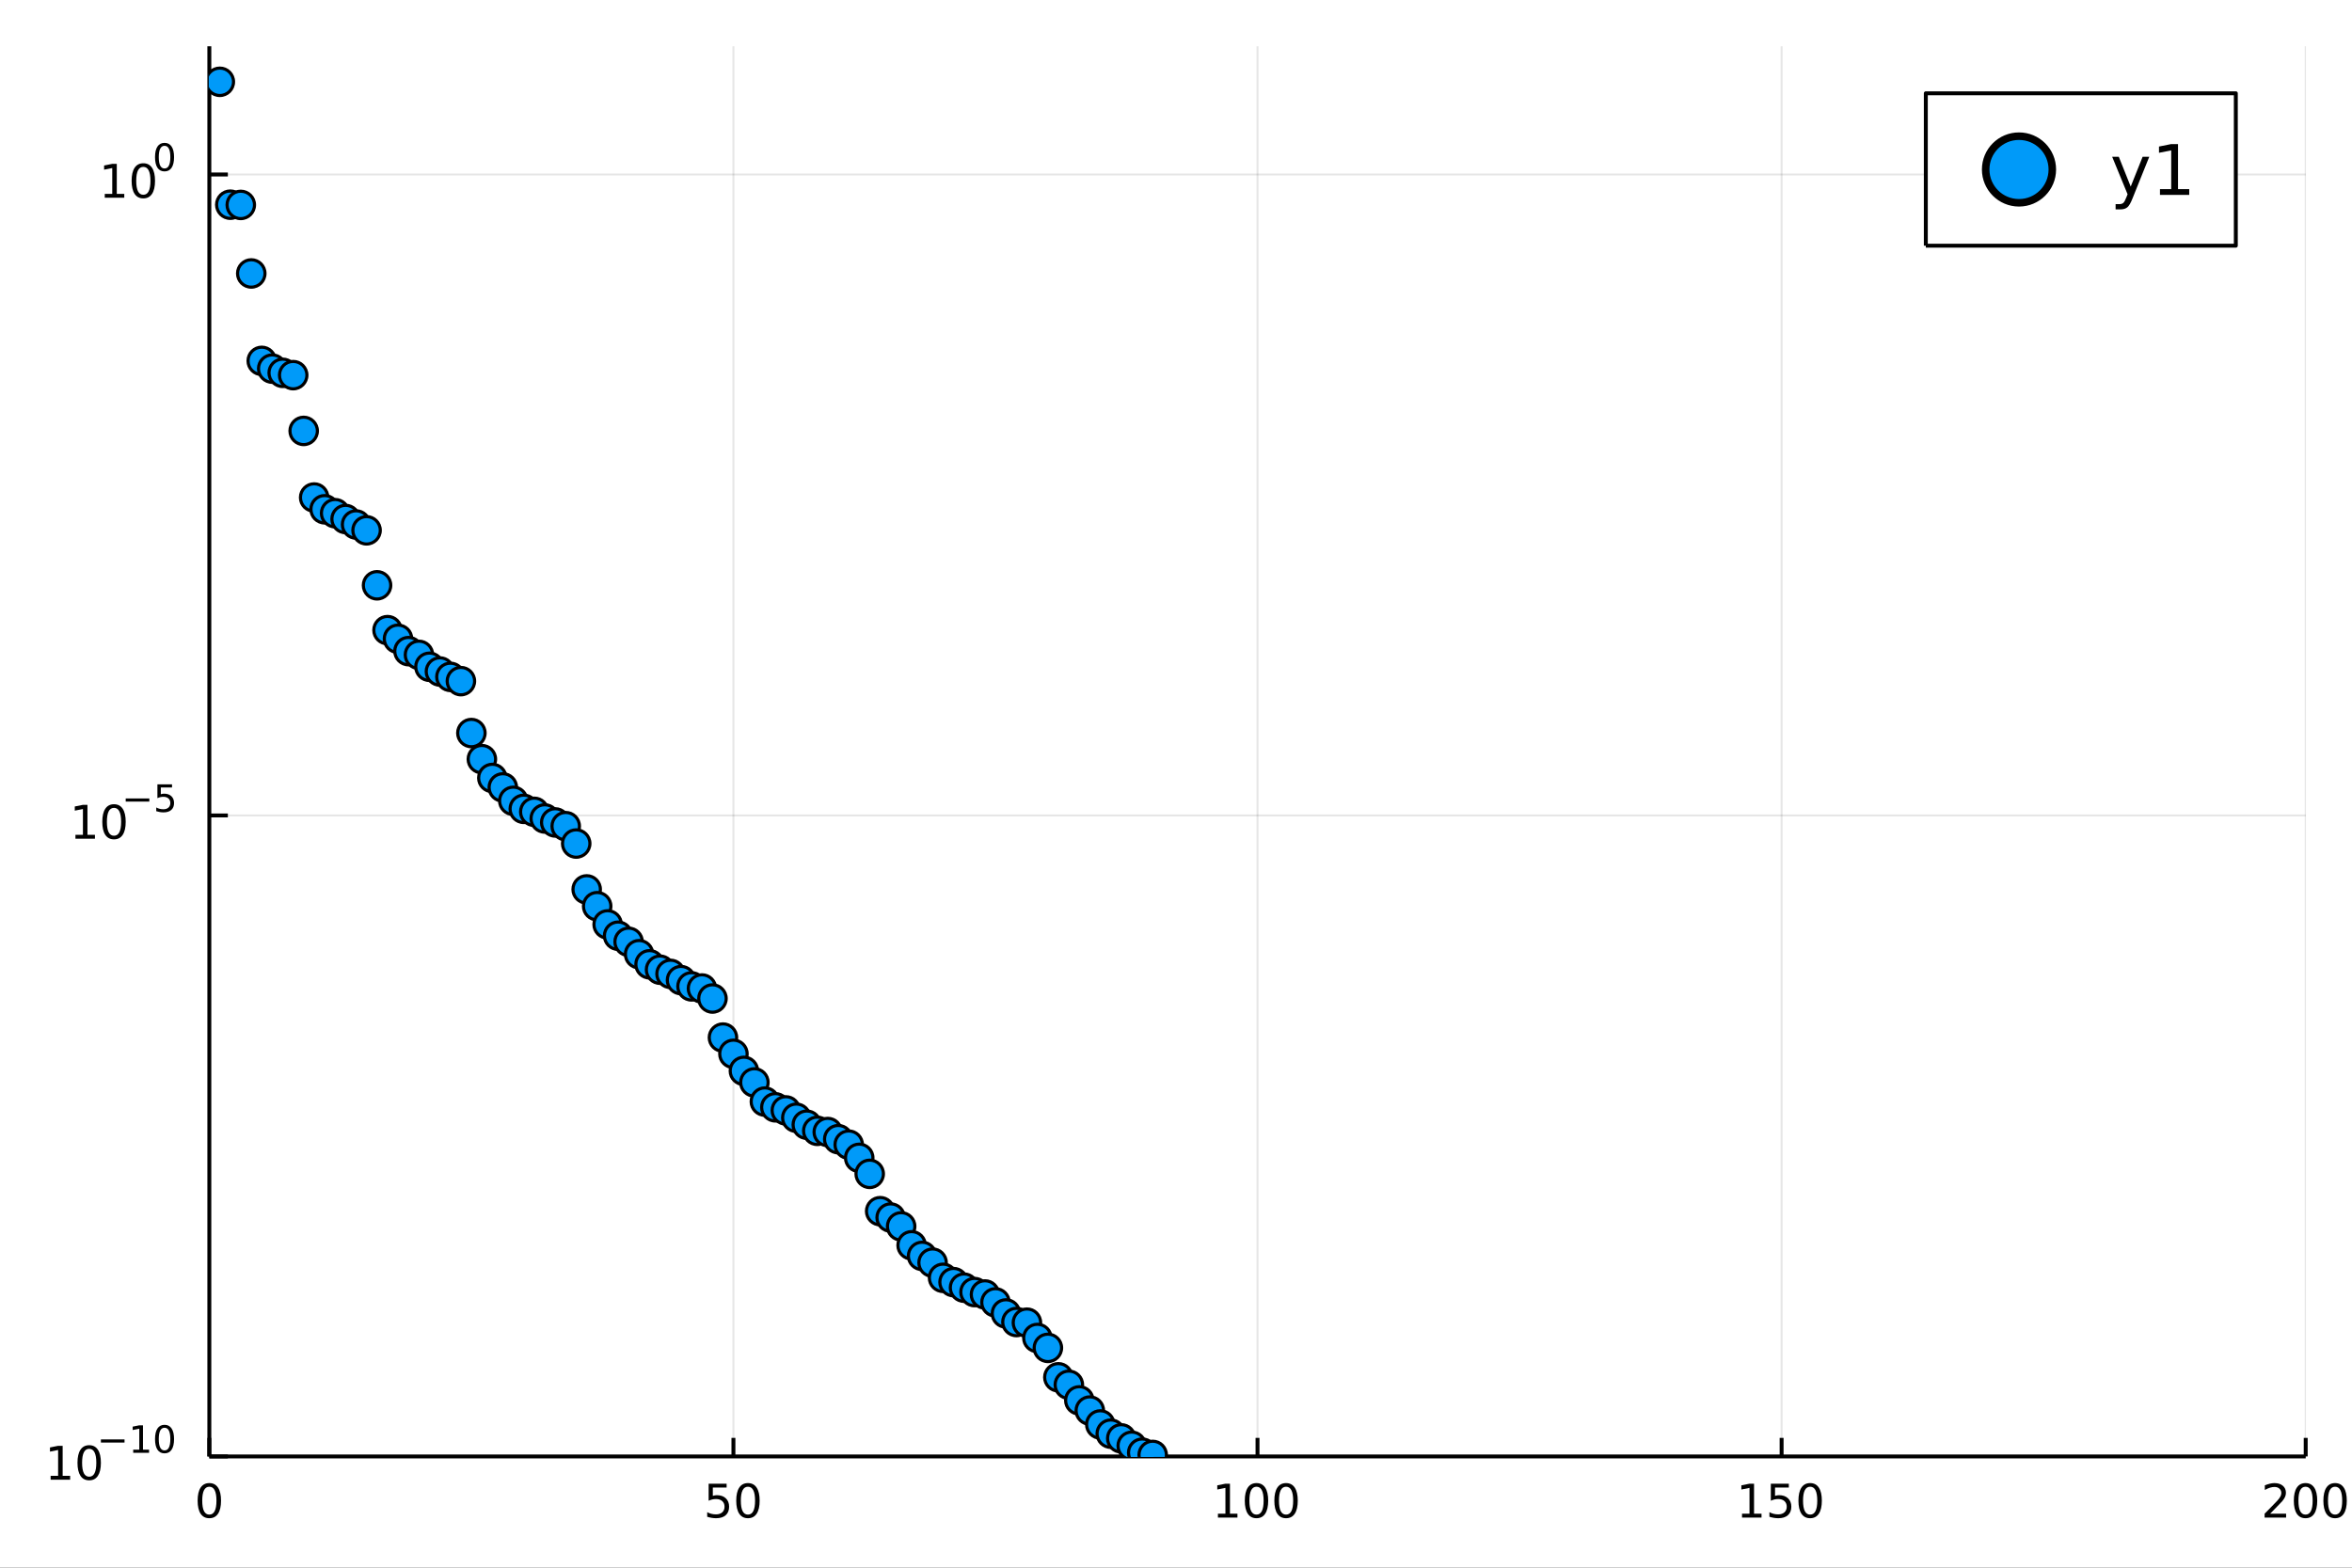 <?xml version="1.0" encoding="utf-8"?>
<svg xmlns="http://www.w3.org/2000/svg" xmlns:xlink="http://www.w3.org/1999/xlink" width="600" height="400" viewBox="0 0 2400 1600">
<rect x="0" y="0" width="2400" height="1600" fill="#333333" stroke="none"/>
<defs>
  <clipPath id="clip000">
    <rect x="0" y="0" width="2400" height="1600"/>
  </clipPath>
</defs>
<path clip-path="url(#clip000)" d="
M0 1600 L2400 1600 L2400 0 L0 0  Z
  " fill="#ffffff" fill-rule="evenodd" fill-opacity="1"/>
<defs>
  <clipPath id="clip001">
    <rect x="480" y="0" width="1681" height="1600"/>
  </clipPath>
</defs>
<path clip-path="url(#clip000)" d="
M213.607 1486.45 L2352.76 1486.45 L2352.76 47.244 L213.607 47.244  Z
  " fill="#ffffff" fill-rule="evenodd" fill-opacity="1"/>
<defs>
  <clipPath id="clip002">
    <rect x="213" y="47" width="2140" height="1440"/>
  </clipPath>
</defs>
<polyline clip-path="url(#clip002)" style="stroke:#000000; stroke-linecap:butt; stroke-linejoin:round; stroke-width:2; stroke-opacity:0.1; fill:none" points="
  213.607,1486.45 213.607,47.244 
  "/>
<polyline clip-path="url(#clip002)" style="stroke:#000000; stroke-linecap:butt; stroke-linejoin:round; stroke-width:2; stroke-opacity:0.1; fill:none" points="
  748.395,1486.45 748.395,47.244 
  "/>
<polyline clip-path="url(#clip002)" style="stroke:#000000; stroke-linecap:butt; stroke-linejoin:round; stroke-width:2; stroke-opacity:0.1; fill:none" points="
  1283.18,1486.45 1283.18,47.244 
  "/>
<polyline clip-path="url(#clip002)" style="stroke:#000000; stroke-linecap:butt; stroke-linejoin:round; stroke-width:2; stroke-opacity:0.1; fill:none" points="
  1817.97,1486.45 1817.97,47.244 
  "/>
<polyline clip-path="url(#clip002)" style="stroke:#000000; stroke-linecap:butt; stroke-linejoin:round; stroke-width:2; stroke-opacity:0.1; fill:none" points="
  2352.76,1486.45 2352.76,47.244 
  "/>
<polyline clip-path="url(#clip000)" style="stroke:#000000; stroke-linecap:butt; stroke-linejoin:round; stroke-width:4; stroke-opacity:1; fill:none" points="
  213.607,1486.45 2352.76,1486.45 
  "/>
<polyline clip-path="url(#clip000)" style="stroke:#000000; stroke-linecap:butt; stroke-linejoin:round; stroke-width:4; stroke-opacity:1; fill:none" points="
  213.607,1486.45 213.607,1467.55 
  "/>
<polyline clip-path="url(#clip000)" style="stroke:#000000; stroke-linecap:butt; stroke-linejoin:round; stroke-width:4; stroke-opacity:1; fill:none" points="
  748.395,1486.45 748.395,1467.55 
  "/>
<polyline clip-path="url(#clip000)" style="stroke:#000000; stroke-linecap:butt; stroke-linejoin:round; stroke-width:4; stroke-opacity:1; fill:none" points="
  1283.18,1486.45 1283.18,1467.55 
  "/>
<polyline clip-path="url(#clip000)" style="stroke:#000000; stroke-linecap:butt; stroke-linejoin:round; stroke-width:4; stroke-opacity:1; fill:none" points="
  1817.97,1486.45 1817.97,1467.55 
  "/>
<polyline clip-path="url(#clip000)" style="stroke:#000000; stroke-linecap:butt; stroke-linejoin:round; stroke-width:4; stroke-opacity:1; fill:none" points="
  2352.76,1486.45 2352.76,1467.55 
  "/>
<path clip-path="url(#clip000)" d="M213.607 1517.37 Q209.996 1517.37 208.168 1520.93 Q206.362 1524.47 206.362 1531.6 Q206.362 1538.71 208.168 1542.27 Q209.996 1545.82 213.607 1545.82 Q217.242 1545.82 219.047 1542.27 Q220.876 1538.71 220.876 1531.6 Q220.876 1524.47 219.047 1520.93 Q217.242 1517.37 213.607 1517.37 M213.607 1513.66 Q219.418 1513.66 222.473 1518.27 Q225.552 1522.85 225.552 1531.6 Q225.552 1540.33 222.473 1544.94 Q219.418 1549.52 213.607 1549.52 Q207.797 1549.52 204.719 1544.94 Q201.663 1540.33 201.663 1531.6 Q201.663 1522.85 204.719 1518.27 Q207.797 1513.66 213.607 1513.66 Z" fill="#000000" fill-rule="evenodd" fill-opacity="1" /><path clip-path="url(#clip000)" d="M723.094 1514.29 L741.45 1514.29 L741.45 1518.22 L727.376 1518.22 L727.376 1526.7 Q728.395 1526.35 729.413 1526.19 Q730.432 1526 731.45 1526 Q737.237 1526 740.617 1529.17 Q743.996 1532.34 743.996 1537.76 Q743.996 1543.34 740.524 1546.44 Q737.052 1549.52 730.733 1549.52 Q728.557 1549.52 726.288 1549.15 Q724.043 1548.78 721.635 1548.04 L721.635 1543.34 Q723.719 1544.47 725.941 1545.03 Q728.163 1545.58 730.64 1545.58 Q734.645 1545.58 736.983 1543.48 Q739.321 1541.37 739.321 1537.76 Q739.321 1534.15 736.983 1532.04 Q734.645 1529.94 730.64 1529.94 Q728.765 1529.94 726.89 1530.35 Q725.038 1530.77 723.094 1531.65 L723.094 1514.29 Z" fill="#000000" fill-rule="evenodd" fill-opacity="1" /><path clip-path="url(#clip000)" d="M763.209 1517.37 Q759.598 1517.37 757.77 1520.93 Q755.964 1524.47 755.964 1531.6 Q755.964 1538.71 757.77 1542.27 Q759.598 1545.82 763.209 1545.82 Q766.844 1545.82 768.649 1542.27 Q770.478 1538.71 770.478 1531.6 Q770.478 1524.47 768.649 1520.93 Q766.844 1517.37 763.209 1517.37 M763.209 1513.66 Q769.019 1513.66 772.075 1518.27 Q775.154 1522.85 775.154 1531.6 Q775.154 1540.33 772.075 1544.94 Q769.019 1549.52 763.209 1549.52 Q757.399 1549.52 754.32 1544.94 Q751.265 1540.33 751.265 1531.6 Q751.265 1522.85 754.32 1518.27 Q757.399 1513.66 763.209 1513.66 Z" fill="#000000" fill-rule="evenodd" fill-opacity="1" /><path clip-path="url(#clip000)" d="M1242.79 1544.91 L1250.43 1544.91 L1250.43 1518.55 L1242.12 1520.21 L1242.12 1515.95 L1250.38 1514.29 L1255.06 1514.29 L1255.06 1544.91 L1262.7 1544.91 L1262.7 1548.85 L1242.79 1548.85 L1242.79 1544.91 Z" fill="#000000" fill-rule="evenodd" fill-opacity="1" /><path clip-path="url(#clip000)" d="M1282.14 1517.37 Q1278.53 1517.37 1276.7 1520.93 Q1274.89 1524.47 1274.89 1531.6 Q1274.89 1538.71 1276.7 1542.27 Q1278.53 1545.82 1282.14 1545.82 Q1285.77 1545.82 1287.58 1542.27 Q1289.41 1538.71 1289.41 1531.6 Q1289.41 1524.47 1287.58 1520.93 Q1285.77 1517.37 1282.14 1517.37 M1282.14 1513.66 Q1287.95 1513.66 1291.01 1518.27 Q1294.08 1522.85 1294.08 1531.6 Q1294.08 1540.33 1291.01 1544.94 Q1287.95 1549.52 1282.14 1549.52 Q1276.33 1549.52 1273.25 1544.94 Q1270.2 1540.33 1270.2 1531.6 Q1270.2 1522.85 1273.25 1518.27 Q1276.33 1513.66 1282.14 1513.66 Z" fill="#000000" fill-rule="evenodd" fill-opacity="1" /><path clip-path="url(#clip000)" d="M1312.3 1517.37 Q1308.69 1517.37 1306.86 1520.93 Q1305.06 1524.47 1305.06 1531.6 Q1305.06 1538.71 1306.86 1542.27 Q1308.69 1545.82 1312.3 1545.82 Q1315.94 1545.82 1317.74 1542.27 Q1319.57 1538.71 1319.57 1531.6 Q1319.57 1524.47 1317.74 1520.93 Q1315.94 1517.37 1312.3 1517.37 M1312.3 1513.66 Q1318.11 1513.66 1321.17 1518.27 Q1324.25 1522.85 1324.25 1531.6 Q1324.25 1540.33 1321.17 1544.94 Q1318.11 1549.52 1312.3 1549.52 Q1306.49 1549.52 1303.41 1544.94 Q1300.36 1540.33 1300.36 1531.6 Q1300.36 1522.85 1303.41 1518.27 Q1306.49 1513.66 1312.3 1513.66 Z" fill="#000000" fill-rule="evenodd" fill-opacity="1" /><path clip-path="url(#clip000)" d="M1777.58 1544.91 L1785.21 1544.91 L1785.21 1518.55 L1776.9 1520.21 L1776.9 1515.95 L1785.17 1514.29 L1789.84 1514.29 L1789.84 1544.91 L1797.48 1544.91 L1797.48 1548.85 L1777.58 1548.85 L1777.58 1544.91 Z" fill="#000000" fill-rule="evenodd" fill-opacity="1" /><path clip-path="url(#clip000)" d="M1806.97 1514.29 L1825.33 1514.29 L1825.33 1518.22 L1811.26 1518.22 L1811.26 1526.7 Q1812.27 1526.35 1813.29 1526.19 Q1814.31 1526 1815.33 1526 Q1821.12 1526 1824.5 1529.17 Q1827.88 1532.34 1827.88 1537.76 Q1827.88 1543.34 1824.4 1546.44 Q1820.93 1549.52 1814.61 1549.52 Q1812.44 1549.52 1810.17 1549.15 Q1807.92 1548.78 1805.52 1548.04 L1805.52 1543.34 Q1807.6 1544.47 1809.82 1545.03 Q1812.04 1545.58 1814.52 1545.58 Q1818.52 1545.58 1820.86 1543.48 Q1823.2 1541.37 1823.2 1537.76 Q1823.2 1534.15 1820.86 1532.04 Q1818.52 1529.94 1814.52 1529.94 Q1812.64 1529.94 1810.77 1530.35 Q1808.92 1530.77 1806.97 1531.65 L1806.97 1514.29 Z" fill="#000000" fill-rule="evenodd" fill-opacity="1" /><path clip-path="url(#clip000)" d="M1847.09 1517.37 Q1843.48 1517.37 1841.65 1520.93 Q1839.84 1524.47 1839.84 1531.6 Q1839.84 1538.71 1841.65 1542.27 Q1843.48 1545.82 1847.09 1545.82 Q1850.72 1545.82 1852.53 1542.27 Q1854.36 1538.71 1854.36 1531.6 Q1854.36 1524.47 1852.53 1520.93 Q1850.72 1517.37 1847.09 1517.37 M1847.09 1513.66 Q1852.9 1513.66 1855.95 1518.27 Q1859.03 1522.85 1859.03 1531.6 Q1859.03 1540.33 1855.95 1544.94 Q1852.9 1549.52 1847.09 1549.52 Q1841.28 1549.52 1838.2 1544.94 Q1835.14 1540.33 1835.14 1531.6 Q1835.14 1522.85 1838.2 1518.27 Q1841.28 1513.66 1847.09 1513.66 Z" fill="#000000" fill-rule="evenodd" fill-opacity="1" /><path clip-path="url(#clip000)" d="M2316.45 1544.91 L2332.77 1544.91 L2332.77 1548.85 L2310.82 1548.85 L2310.82 1544.91 Q2313.49 1542.16 2318.07 1537.53 Q2322.68 1532.88 2323.86 1531.53 Q2326.1 1529.01 2326.98 1527.27 Q2327.88 1525.51 2327.88 1523.82 Q2327.88 1521.07 2325.94 1519.33 Q2324.02 1517.6 2320.92 1517.6 Q2318.72 1517.6 2316.26 1518.36 Q2313.83 1519.13 2311.05 1520.68 L2311.05 1515.95 Q2313.88 1514.82 2316.33 1514.24 Q2318.79 1513.66 2320.82 1513.66 Q2326.19 1513.66 2329.39 1516.35 Q2332.58 1519.03 2332.58 1523.52 Q2332.58 1525.65 2331.77 1527.57 Q2330.99 1529.47 2328.88 1532.07 Q2328.3 1532.74 2325.2 1535.95 Q2322.1 1539.15 2316.45 1544.91 Z" fill="#000000" fill-rule="evenodd" fill-opacity="1" /><path clip-path="url(#clip000)" d="M2352.58 1517.37 Q2348.97 1517.37 2347.14 1520.93 Q2345.34 1524.47 2345.34 1531.6 Q2345.34 1538.71 2347.14 1542.27 Q2348.97 1545.82 2352.58 1545.82 Q2356.22 1545.82 2358.02 1542.27 Q2359.85 1538.71 2359.85 1531.6 Q2359.85 1524.47 2358.02 1520.93 Q2356.22 1517.37 2352.58 1517.37 M2352.58 1513.66 Q2358.39 1513.66 2361.45 1518.27 Q2364.53 1522.85 2364.53 1531.6 Q2364.53 1540.33 2361.45 1544.94 Q2358.39 1549.52 2352.58 1549.52 Q2346.77 1549.52 2343.69 1544.94 Q2340.64 1540.33 2340.64 1531.6 Q2340.64 1522.85 2343.69 1518.27 Q2346.77 1513.66 2352.58 1513.66 Z" fill="#000000" fill-rule="evenodd" fill-opacity="1" /><path clip-path="url(#clip000)" d="M2382.74 1517.37 Q2379.13 1517.37 2377.3 1520.93 Q2375.5 1524.47 2375.5 1531.6 Q2375.5 1538.71 2377.3 1542.27 Q2379.13 1545.82 2382.74 1545.82 Q2386.38 1545.82 2388.18 1542.27 Q2390.01 1538.71 2390.01 1531.6 Q2390.01 1524.47 2388.18 1520.93 Q2386.38 1517.37 2382.74 1517.37 M2382.74 1513.66 Q2388.55 1513.66 2391.61 1518.27 Q2394.69 1522.85 2394.69 1531.6 Q2394.69 1540.33 2391.61 1544.94 Q2388.55 1549.52 2382.74 1549.52 Q2376.93 1549.52 2373.86 1544.94 Q2370.8 1540.33 2370.8 1531.6 Q2370.8 1522.85 2373.86 1518.27 Q2376.93 1513.66 2382.74 1513.66 Z" fill="#000000" fill-rule="evenodd" fill-opacity="1" /><polyline clip-path="url(#clip002)" style="stroke:#000000; stroke-linecap:butt; stroke-linejoin:round; stroke-width:2; stroke-opacity:0.1; fill:none" points="
  213.607,1486.45 2352.76,1486.45 
  "/>
<polyline clip-path="url(#clip002)" style="stroke:#000000; stroke-linecap:butt; stroke-linejoin:round; stroke-width:2; stroke-opacity:0.1; fill:none" points="
  213.607,832.264 2352.76,832.264 
  "/>
<polyline clip-path="url(#clip002)" style="stroke:#000000; stroke-linecap:butt; stroke-linejoin:round; stroke-width:2; stroke-opacity:0.1; fill:none" points="
  213.607,178.081 2352.76,178.081 
  "/>
<polyline clip-path="url(#clip000)" style="stroke:#000000; stroke-linecap:butt; stroke-linejoin:round; stroke-width:4; stroke-opacity:1; fill:none" points="
  213.607,1486.45 213.607,47.244 
  "/>
<polyline clip-path="url(#clip000)" style="stroke:#000000; stroke-linecap:butt; stroke-linejoin:round; stroke-width:4; stroke-opacity:1; fill:none" points="
  213.607,1486.45 232.505,1486.45 
  "/>
<polyline clip-path="url(#clip000)" style="stroke:#000000; stroke-linecap:butt; stroke-linejoin:round; stroke-width:4; stroke-opacity:1; fill:none" points="
  213.607,832.264 232.505,832.264 
  "/>
<polyline clip-path="url(#clip000)" style="stroke:#000000; stroke-linecap:butt; stroke-linejoin:round; stroke-width:4; stroke-opacity:1; fill:none" points="
  213.607,178.081 232.505,178.081 
  "/>
<path clip-path="url(#clip000)" d="M51.663 1506.24 L59.302 1506.24 L59.302 1479.87 L50.992 1481.54 L50.992 1477.28 L59.256 1475.62 L63.932 1475.62 L63.932 1506.24 L71.571 1506.24 L71.571 1510.18 L51.663 1510.18 L51.663 1506.24 Z" fill="#000000" fill-rule="evenodd" fill-opacity="1" /><path clip-path="url(#clip000)" d="M91.015 1478.69 Q87.404 1478.69 85.575 1482.26 Q83.77 1485.8 83.77 1492.93 Q83.77 1500.04 85.575 1503.6 Q87.404 1507.14 91.015 1507.14 Q94.649 1507.14 96.455 1503.6 Q98.284 1500.04 98.284 1492.93 Q98.284 1485.8 96.455 1482.26 Q94.649 1478.69 91.015 1478.69 M91.015 1474.99 Q96.825 1474.99 99.881 1479.6 Q102.959 1484.18 102.959 1492.93 Q102.959 1501.66 99.881 1506.26 Q96.825 1510.85 91.015 1510.85 Q85.205 1510.85 82.126 1506.26 Q79.071 1501.66 79.071 1492.93 Q79.071 1484.18 82.126 1479.6 Q85.205 1474.99 91.015 1474.99 Z" fill="#000000" fill-rule="evenodd" fill-opacity="1" /><path clip-path="url(#clip000)" d="M102.959 1469.09 L127.071 1469.09 L127.071 1472.29 L102.959 1472.29 L102.959 1469.09 Z" fill="#000000" fill-rule="evenodd" fill-opacity="1" /><path clip-path="url(#clip000)" d="M135.929 1479.57 L142.136 1479.57 L142.136 1458.15 L135.384 1459.5 L135.384 1456.04 L142.098 1454.69 L145.898 1454.69 L145.898 1479.57 L152.104 1479.57 L152.104 1482.77 L135.929 1482.77 L135.929 1479.57 Z" fill="#000000" fill-rule="evenodd" fill-opacity="1" /><path clip-path="url(#clip000)" d="M167.903 1457.19 Q164.969 1457.19 163.483 1460.08 Q162.016 1462.96 162.016 1468.75 Q162.016 1474.53 163.483 1477.42 Q164.969 1480.3 167.903 1480.3 Q170.855 1480.3 172.322 1477.42 Q173.808 1474.53 173.808 1468.75 Q173.808 1462.96 172.322 1460.08 Q170.855 1457.19 167.903 1457.19 M167.903 1454.18 Q172.623 1454.18 175.106 1457.92 Q177.607 1461.64 177.607 1468.75 Q177.607 1475.84 175.106 1479.59 Q172.623 1483.31 167.903 1483.31 Q163.182 1483.31 160.68 1479.59 Q158.198 1475.84 158.198 1468.75 Q158.198 1461.64 160.68 1457.92 Q163.182 1454.18 167.903 1454.18 Z" fill="#000000" fill-rule="evenodd" fill-opacity="1" /><path clip-path="url(#clip000)" d="M76.979 852.057 L84.618 852.057 L84.618 825.691 L76.307 827.358 L76.307 823.099 L84.571 821.432 L89.247 821.432 L89.247 852.057 L96.886 852.057 L96.886 855.992 L76.979 855.992 L76.979 852.057 Z" fill="#000000" fill-rule="evenodd" fill-opacity="1" /><path clip-path="url(#clip000)" d="M116.33 824.511 Q112.719 824.511 110.891 828.075 Q109.085 831.617 109.085 838.747 Q109.085 845.853 110.891 849.418 Q112.719 852.96 116.33 852.96 Q119.965 852.96 121.77 849.418 Q123.599 845.853 123.599 838.747 Q123.599 831.617 121.77 828.075 Q119.965 824.511 116.33 824.511 M116.33 820.807 Q122.14 820.807 125.196 825.413 Q128.275 829.997 128.275 838.747 Q128.275 847.473 125.196 852.08 Q122.14 856.663 116.33 856.663 Q110.52 856.663 107.441 852.08 Q104.386 847.473 104.386 838.747 Q104.386 829.997 107.441 825.413 Q110.52 820.807 116.33 820.807 Z" fill="#000000" fill-rule="evenodd" fill-opacity="1" /><path clip-path="url(#clip000)" d="M128.275 814.908 L152.386 814.908 L152.386 818.106 L128.275 818.106 L128.275 814.908 Z" fill="#000000" fill-rule="evenodd" fill-opacity="1" /><path clip-path="url(#clip000)" d="M160.624 800.502 L175.539 800.502 L175.539 803.699 L164.103 803.699 L164.103 810.583 Q164.931 810.3 165.759 810.169 Q166.586 810.018 167.414 810.018 Q172.116 810.018 174.862 812.595 Q177.607 815.172 177.607 819.573 Q177.607 824.105 174.786 826.626 Q171.965 829.127 166.831 829.127 Q165.063 829.127 163.22 828.826 Q161.395 828.525 159.439 827.923 L159.439 824.105 Q161.132 825.027 162.937 825.478 Q164.743 825.93 166.755 825.93 Q170.009 825.93 171.909 824.218 Q173.808 822.507 173.808 819.573 Q173.808 816.639 171.909 814.927 Q170.009 813.216 166.755 813.216 Q165.232 813.216 163.709 813.554 Q162.204 813.893 160.624 814.607 L160.624 800.502 Z" fill="#000000" fill-rule="evenodd" fill-opacity="1" /><path clip-path="url(#clip000)" d="M106.902 197.873 L114.541 197.873 L114.541 171.508 L106.231 173.174 L106.231 168.915 L114.494 167.248 L119.17 167.248 L119.17 197.873 L126.809 197.873 L126.809 201.808 L106.902 201.808 L106.902 197.873 Z" fill="#000000" fill-rule="evenodd" fill-opacity="1" /><path clip-path="url(#clip000)" d="M146.253 170.327 Q142.642 170.327 140.814 173.892 Q139.008 177.434 139.008 184.563 Q139.008 191.67 140.814 195.234 Q142.642 198.776 146.253 198.776 Q149.888 198.776 151.693 195.234 Q153.522 191.67 153.522 184.563 Q153.522 177.434 151.693 173.892 Q149.888 170.327 146.253 170.327 M146.253 166.623 Q152.064 166.623 155.119 171.23 Q158.198 175.813 158.198 184.563 Q158.198 193.29 155.119 197.896 Q152.064 202.48 146.253 202.48 Q140.443 202.48 137.365 197.896 Q134.309 193.29 134.309 184.563 Q134.309 175.813 137.365 171.23 Q140.443 166.623 146.253 166.623 Z" fill="#000000" fill-rule="evenodd" fill-opacity="1" /><path clip-path="url(#clip000)" d="M167.903 148.819 Q164.969 148.819 163.483 151.716 Q162.016 154.593 162.016 160.386 Q162.016 166.16 163.483 169.057 Q164.969 171.934 167.903 171.934 Q170.855 171.934 172.322 169.057 Q173.808 166.16 173.808 160.386 Q173.808 154.593 172.322 151.716 Q170.855 148.819 167.903 148.819 M167.903 145.81 Q172.623 145.81 175.106 149.553 Q177.607 153.277 177.607 160.386 Q177.607 167.477 175.106 171.219 Q172.623 174.943 167.903 174.943 Q163.182 174.943 160.68 171.219 Q158.198 167.477 158.198 160.386 Q158.198 153.277 160.68 149.553 Q163.182 145.81 167.903 145.81 Z" fill="#000000" fill-rule="evenodd" fill-opacity="1" /><circle clip-path="url(#clip002)" cx="224.303" cy="83.482" r="14" fill="#009af9" fill-rule="evenodd" fill-opacity="1" stroke="#000000" stroke-opacity="1" stroke-width="3.2"/>
<circle clip-path="url(#clip002)" cx="234.999" cy="208.906" r="14" fill="#009af9" fill-rule="evenodd" fill-opacity="1" stroke="#000000" stroke-opacity="1" stroke-width="3.2"/>
<circle clip-path="url(#clip002)" cx="245.695" cy="209.134" r="14" fill="#009af9" fill-rule="evenodd" fill-opacity="1" stroke="#000000" stroke-opacity="1" stroke-width="3.2"/>
<circle clip-path="url(#clip002)" cx="256.39" cy="279.089" r="14" fill="#009af9" fill-rule="evenodd" fill-opacity="1" stroke="#000000" stroke-opacity="1" stroke-width="3.2"/>
<circle clip-path="url(#clip002)" cx="267.086" cy="368.315" r="14" fill="#009af9" fill-rule="evenodd" fill-opacity="1" stroke="#000000" stroke-opacity="1" stroke-width="3.2"/>
<circle clip-path="url(#clip002)" cx="277.782" cy="376.216" r="14" fill="#009af9" fill-rule="evenodd" fill-opacity="1" stroke="#000000" stroke-opacity="1" stroke-width="3.2"/>
<circle clip-path="url(#clip002)" cx="288.478" cy="380.51" r="14" fill="#009af9" fill-rule="evenodd" fill-opacity="1" stroke="#000000" stroke-opacity="1" stroke-width="3.2"/>
<circle clip-path="url(#clip002)" cx="299.173" cy="382.866" r="14" fill="#009af9" fill-rule="evenodd" fill-opacity="1" stroke="#000000" stroke-opacity="1" stroke-width="3.2"/>
<circle clip-path="url(#clip002)" cx="309.869" cy="439.782" r="14" fill="#009af9" fill-rule="evenodd" fill-opacity="1" stroke="#000000" stroke-opacity="1" stroke-width="3.2"/>
<circle clip-path="url(#clip002)" cx="320.565" cy="507.769" r="14" fill="#009af9" fill-rule="evenodd" fill-opacity="1" stroke="#000000" stroke-opacity="1" stroke-width="3.2"/>
<circle clip-path="url(#clip002)" cx="331.261" cy="519.771" r="14" fill="#009af9" fill-rule="evenodd" fill-opacity="1" stroke="#000000" stroke-opacity="1" stroke-width="3.2"/>
<circle clip-path="url(#clip002)" cx="341.956" cy="523.771" r="14" fill="#009af9" fill-rule="evenodd" fill-opacity="1" stroke="#000000" stroke-opacity="1" stroke-width="3.2"/>
<circle clip-path="url(#clip002)" cx="352.652" cy="529.715" r="14" fill="#009af9" fill-rule="evenodd" fill-opacity="1" stroke="#000000" stroke-opacity="1" stroke-width="3.2"/>
<circle clip-path="url(#clip002)" cx="363.348" cy="535.302" r="14" fill="#009af9" fill-rule="evenodd" fill-opacity="1" stroke="#000000" stroke-opacity="1" stroke-width="3.2"/>
<circle clip-path="url(#clip002)" cx="374.044" cy="541.244" r="14" fill="#009af9" fill-rule="evenodd" fill-opacity="1" stroke="#000000" stroke-opacity="1" stroke-width="3.2"/>
<circle clip-path="url(#clip002)" cx="384.739" cy="597.351" r="14" fill="#009af9" fill-rule="evenodd" fill-opacity="1" stroke="#000000" stroke-opacity="1" stroke-width="3.2"/>
<circle clip-path="url(#clip002)" cx="395.435" cy="643.124" r="14" fill="#009af9" fill-rule="evenodd" fill-opacity="1" stroke="#000000" stroke-opacity="1" stroke-width="3.2"/>
<circle clip-path="url(#clip002)" cx="406.131" cy="651.961" r="14" fill="#009af9" fill-rule="evenodd" fill-opacity="1" stroke="#000000" stroke-opacity="1" stroke-width="3.2"/>
<circle clip-path="url(#clip002)" cx="416.827" cy="664.549" r="14" fill="#009af9" fill-rule="evenodd" fill-opacity="1" stroke="#000000" stroke-opacity="1" stroke-width="3.2"/>
<circle clip-path="url(#clip002)" cx="427.522" cy="668.352" r="14" fill="#009af9" fill-rule="evenodd" fill-opacity="1" stroke="#000000" stroke-opacity="1" stroke-width="3.2"/>
<circle clip-path="url(#clip002)" cx="438.218" cy="680.511" r="14" fill="#009af9" fill-rule="evenodd" fill-opacity="1" stroke="#000000" stroke-opacity="1" stroke-width="3.2"/>
<circle clip-path="url(#clip002)" cx="448.914" cy="685.351" r="14" fill="#009af9" fill-rule="evenodd" fill-opacity="1" stroke="#000000" stroke-opacity="1" stroke-width="3.2"/>
<circle clip-path="url(#clip002)" cx="459.61" cy="690.83" r="14" fill="#009af9" fill-rule="evenodd" fill-opacity="1" stroke="#000000" stroke-opacity="1" stroke-width="3.2"/>
<circle clip-path="url(#clip002)" cx="470.305" cy="695.164" r="14" fill="#009af9" fill-rule="evenodd" fill-opacity="1" stroke="#000000" stroke-opacity="1" stroke-width="3.2"/>
<circle clip-path="url(#clip002)" cx="481.001" cy="748.144" r="14" fill="#009af9" fill-rule="evenodd" fill-opacity="1" stroke="#000000" stroke-opacity="1" stroke-width="3.2"/>
<circle clip-path="url(#clip002)" cx="491.697" cy="774.806" r="14" fill="#009af9" fill-rule="evenodd" fill-opacity="1" stroke="#000000" stroke-opacity="1" stroke-width="3.2"/>
<circle clip-path="url(#clip002)" cx="502.393" cy="794.009" r="14" fill="#009af9" fill-rule="evenodd" fill-opacity="1" stroke="#000000" stroke-opacity="1" stroke-width="3.2"/>
<circle clip-path="url(#clip002)" cx="513.088" cy="803.647" r="14" fill="#009af9" fill-rule="evenodd" fill-opacity="1" stroke="#000000" stroke-opacity="1" stroke-width="3.2"/>
<circle clip-path="url(#clip002)" cx="523.784" cy="817.341" r="14" fill="#009af9" fill-rule="evenodd" fill-opacity="1" stroke="#000000" stroke-opacity="1" stroke-width="3.2"/>
<circle clip-path="url(#clip002)" cx="534.48" cy="825.517" r="14" fill="#009af9" fill-rule="evenodd" fill-opacity="1" stroke="#000000" stroke-opacity="1" stroke-width="3.2"/>
<circle clip-path="url(#clip002)" cx="545.175" cy="828.548" r="14" fill="#009af9" fill-rule="evenodd" fill-opacity="1" stroke="#000000" stroke-opacity="1" stroke-width="3.2"/>
<circle clip-path="url(#clip002)" cx="555.871" cy="835.331" r="14" fill="#009af9" fill-rule="evenodd" fill-opacity="1" stroke="#000000" stroke-opacity="1" stroke-width="3.2"/>
<circle clip-path="url(#clip002)" cx="566.567" cy="839.388" r="14" fill="#009af9" fill-rule="evenodd" fill-opacity="1" stroke="#000000" stroke-opacity="1" stroke-width="3.2"/>
<circle clip-path="url(#clip002)" cx="577.263" cy="843.191" r="14" fill="#009af9" fill-rule="evenodd" fill-opacity="1" stroke="#000000" stroke-opacity="1" stroke-width="3.2"/>
<circle clip-path="url(#clip002)" cx="587.958" cy="860.921" r="14" fill="#009af9" fill-rule="evenodd" fill-opacity="1" stroke="#000000" stroke-opacity="1" stroke-width="3.2"/>
<circle clip-path="url(#clip002)" cx="598.654" cy="907.732" r="14" fill="#009af9" fill-rule="evenodd" fill-opacity="1" stroke="#000000" stroke-opacity="1" stroke-width="3.2"/>
<circle clip-path="url(#clip002)" cx="609.35" cy="924.867" r="14" fill="#009af9" fill-rule="evenodd" fill-opacity="1" stroke="#000000" stroke-opacity="1" stroke-width="3.2"/>
<circle clip-path="url(#clip002)" cx="620.046" cy="943.471" r="14" fill="#009af9" fill-rule="evenodd" fill-opacity="1" stroke="#000000" stroke-opacity="1" stroke-width="3.2"/>
<circle clip-path="url(#clip002)" cx="630.741" cy="955.011" r="14" fill="#009af9" fill-rule="evenodd" fill-opacity="1" stroke="#000000" stroke-opacity="1" stroke-width="3.2"/>
<circle clip-path="url(#clip002)" cx="641.437" cy="961.224" r="14" fill="#009af9" fill-rule="evenodd" fill-opacity="1" stroke="#000000" stroke-opacity="1" stroke-width="3.2"/>
<circle clip-path="url(#clip002)" cx="652.133" cy="973.88" r="14" fill="#009af9" fill-rule="evenodd" fill-opacity="1" stroke="#000000" stroke-opacity="1" stroke-width="3.2"/>
<circle clip-path="url(#clip002)" cx="662.829" cy="984.173" r="14" fill="#009af9" fill-rule="evenodd" fill-opacity="1" stroke="#000000" stroke-opacity="1" stroke-width="3.2"/>
<circle clip-path="url(#clip002)" cx="673.524" cy="989.68" r="14" fill="#009af9" fill-rule="evenodd" fill-opacity="1" stroke="#000000" stroke-opacity="1" stroke-width="3.2"/>
<circle clip-path="url(#clip002)" cx="684.22" cy="993.96" r="14" fill="#009af9" fill-rule="evenodd" fill-opacity="1" stroke="#000000" stroke-opacity="1" stroke-width="3.2"/>
<circle clip-path="url(#clip002)" cx="694.916" cy="1000.32" r="14" fill="#009af9" fill-rule="evenodd" fill-opacity="1" stroke="#000000" stroke-opacity="1" stroke-width="3.2"/>
<circle clip-path="url(#clip002)" cx="705.612" cy="1006.7" r="14" fill="#009af9" fill-rule="evenodd" fill-opacity="1" stroke="#000000" stroke-opacity="1" stroke-width="3.2"/>
<circle clip-path="url(#clip002)" cx="716.307" cy="1008.86" r="14" fill="#009af9" fill-rule="evenodd" fill-opacity="1" stroke="#000000" stroke-opacity="1" stroke-width="3.2"/>
<circle clip-path="url(#clip002)" cx="727.003" cy="1019.08" r="14" fill="#009af9" fill-rule="evenodd" fill-opacity="1" stroke="#000000" stroke-opacity="1" stroke-width="3.2"/>
<circle clip-path="url(#clip002)" cx="737.699" cy="1058.96" r="14" fill="#009af9" fill-rule="evenodd" fill-opacity="1" stroke="#000000" stroke-opacity="1" stroke-width="3.2"/>
<circle clip-path="url(#clip002)" cx="748.395" cy="1075.56" r="14" fill="#009af9" fill-rule="evenodd" fill-opacity="1" stroke="#000000" stroke-opacity="1" stroke-width="3.2"/>
<circle clip-path="url(#clip002)" cx="759.09" cy="1092.96" r="14" fill="#009af9" fill-rule="evenodd" fill-opacity="1" stroke="#000000" stroke-opacity="1" stroke-width="3.2"/>
<circle clip-path="url(#clip002)" cx="769.786" cy="1104.73" r="14" fill="#009af9" fill-rule="evenodd" fill-opacity="1" stroke="#000000" stroke-opacity="1" stroke-width="3.2"/>
<circle clip-path="url(#clip002)" cx="780.482" cy="1124.29" r="14" fill="#009af9" fill-rule="evenodd" fill-opacity="1" stroke="#000000" stroke-opacity="1" stroke-width="3.2"/>
<circle clip-path="url(#clip002)" cx="791.178" cy="1130.14" r="14" fill="#009af9" fill-rule="evenodd" fill-opacity="1" stroke="#000000" stroke-opacity="1" stroke-width="3.2"/>
<circle clip-path="url(#clip002)" cx="801.873" cy="1133.29" r="14" fill="#009af9" fill-rule="evenodd" fill-opacity="1" stroke="#000000" stroke-opacity="1" stroke-width="3.2"/>
<circle clip-path="url(#clip002)" cx="812.569" cy="1140.78" r="14" fill="#009af9" fill-rule="evenodd" fill-opacity="1" stroke="#000000" stroke-opacity="1" stroke-width="3.2"/>
<circle clip-path="url(#clip002)" cx="823.265" cy="1147.89" r="14" fill="#009af9" fill-rule="evenodd" fill-opacity="1" stroke="#000000" stroke-opacity="1" stroke-width="3.2"/>
<circle clip-path="url(#clip002)" cx="833.961" cy="1154.13" r="14" fill="#009af9" fill-rule="evenodd" fill-opacity="1" stroke="#000000" stroke-opacity="1" stroke-width="3.2"/>
<circle clip-path="url(#clip002)" cx="844.656" cy="1155.36" r="14" fill="#009af9" fill-rule="evenodd" fill-opacity="1" stroke="#000000" stroke-opacity="1" stroke-width="3.2"/>
<circle clip-path="url(#clip002)" cx="855.352" cy="1162.64" r="14" fill="#009af9" fill-rule="evenodd" fill-opacity="1" stroke="#000000" stroke-opacity="1" stroke-width="3.2"/>
<circle clip-path="url(#clip002)" cx="866.048" cy="1168.27" r="14" fill="#009af9" fill-rule="evenodd" fill-opacity="1" stroke="#000000" stroke-opacity="1" stroke-width="3.2"/>
<circle clip-path="url(#clip002)" cx="876.743" cy="1181.7" r="14" fill="#009af9" fill-rule="evenodd" fill-opacity="1" stroke="#000000" stroke-opacity="1" stroke-width="3.2"/>
<circle clip-path="url(#clip002)" cx="887.439" cy="1198.04" r="14" fill="#009af9" fill-rule="evenodd" fill-opacity="1" stroke="#000000" stroke-opacity="1" stroke-width="3.2"/>
<circle clip-path="url(#clip002)" cx="898.135" cy="1236.14" r="14" fill="#009af9" fill-rule="evenodd" fill-opacity="1" stroke="#000000" stroke-opacity="1" stroke-width="3.2"/>
<circle clip-path="url(#clip002)" cx="908.831" cy="1242.66" r="14" fill="#009af9" fill-rule="evenodd" fill-opacity="1" stroke="#000000" stroke-opacity="1" stroke-width="3.2"/>
<circle clip-path="url(#clip002)" cx="919.526" cy="1251.65" r="14" fill="#009af9" fill-rule="evenodd" fill-opacity="1" stroke="#000000" stroke-opacity="1" stroke-width="3.2"/>
<circle clip-path="url(#clip002)" cx="930.222" cy="1270.97" r="14" fill="#009af9" fill-rule="evenodd" fill-opacity="1" stroke="#000000" stroke-opacity="1" stroke-width="3.2"/>
<circle clip-path="url(#clip002)" cx="940.918" cy="1281.8" r="14" fill="#009af9" fill-rule="evenodd" fill-opacity="1" stroke="#000000" stroke-opacity="1" stroke-width="3.2"/>
<circle clip-path="url(#clip002)" cx="951.614" cy="1288.69" r="14" fill="#009af9" fill-rule="evenodd" fill-opacity="1" stroke="#000000" stroke-opacity="1" stroke-width="3.2"/>
<circle clip-path="url(#clip002)" cx="962.309" cy="1304.16" r="14" fill="#009af9" fill-rule="evenodd" fill-opacity="1" stroke="#000000" stroke-opacity="1" stroke-width="3.2"/>
<circle clip-path="url(#clip002)" cx="973.005" cy="1308.55" r="14" fill="#009af9" fill-rule="evenodd" fill-opacity="1" stroke="#000000" stroke-opacity="1" stroke-width="3.2"/>
<circle clip-path="url(#clip002)" cx="983.701" cy="1314.2" r="14" fill="#009af9" fill-rule="evenodd" fill-opacity="1" stroke="#000000" stroke-opacity="1" stroke-width="3.2"/>
<circle clip-path="url(#clip002)" cx="994.397" cy="1318.7" r="14" fill="#009af9" fill-rule="evenodd" fill-opacity="1" stroke="#000000" stroke-opacity="1" stroke-width="3.2"/>
<circle clip-path="url(#clip002)" cx="1005.09" cy="1321.16" r="14" fill="#009af9" fill-rule="evenodd" fill-opacity="1" stroke="#000000" stroke-opacity="1" stroke-width="3.2"/>
<circle clip-path="url(#clip002)" cx="1015.79" cy="1329.22" r="14" fill="#009af9" fill-rule="evenodd" fill-opacity="1" stroke="#000000" stroke-opacity="1" stroke-width="3.2"/>
<circle clip-path="url(#clip002)" cx="1026.48" cy="1340.52" r="14" fill="#009af9" fill-rule="evenodd" fill-opacity="1" stroke="#000000" stroke-opacity="1" stroke-width="3.2"/>
<circle clip-path="url(#clip002)" cx="1037.18" cy="1349.26" r="14" fill="#009af9" fill-rule="evenodd" fill-opacity="1" stroke="#000000" stroke-opacity="1" stroke-width="3.2"/>
<circle clip-path="url(#clip002)" cx="1047.88" cy="1349.93" r="14" fill="#009af9" fill-rule="evenodd" fill-opacity="1" stroke="#000000" stroke-opacity="1" stroke-width="3.2"/>
<circle clip-path="url(#clip002)" cx="1058.57" cy="1365.57" r="14" fill="#009af9" fill-rule="evenodd" fill-opacity="1" stroke="#000000" stroke-opacity="1" stroke-width="3.2"/>
<circle clip-path="url(#clip002)" cx="1069.27" cy="1375.65" r="14" fill="#009af9" fill-rule="evenodd" fill-opacity="1" stroke="#000000" stroke-opacity="1" stroke-width="3.2"/>
<circle clip-path="url(#clip002)" cx="1079.96" cy="1405.68" r="14" fill="#009af9" fill-rule="evenodd" fill-opacity="1" stroke="#000000" stroke-opacity="1" stroke-width="3.2"/>
<circle clip-path="url(#clip002)" cx="1090.66" cy="1413.32" r="14" fill="#009af9" fill-rule="evenodd" fill-opacity="1" stroke="#000000" stroke-opacity="1" stroke-width="3.2"/>
<circle clip-path="url(#clip002)" cx="1101.35" cy="1429.26" r="14" fill="#009af9" fill-rule="evenodd" fill-opacity="1" stroke="#000000" stroke-opacity="1" stroke-width="3.2"/>
<circle clip-path="url(#clip002)" cx="1112.05" cy="1439.63" r="14" fill="#009af9" fill-rule="evenodd" fill-opacity="1" stroke="#000000" stroke-opacity="1" stroke-width="3.2"/>
<circle clip-path="url(#clip002)" cx="1122.75" cy="1453.82" r="14" fill="#009af9" fill-rule="evenodd" fill-opacity="1" stroke="#000000" stroke-opacity="1" stroke-width="3.2"/>
<circle clip-path="url(#clip002)" cx="1133.44" cy="1463.22" r="14" fill="#009af9" fill-rule="evenodd" fill-opacity="1" stroke="#000000" stroke-opacity="1" stroke-width="3.2"/>
<circle clip-path="url(#clip002)" cx="1144.14" cy="1468.01" r="14" fill="#009af9" fill-rule="evenodd" fill-opacity="1" stroke="#000000" stroke-opacity="1" stroke-width="3.2"/>
<circle clip-path="url(#clip002)" cx="1154.83" cy="1475.56" r="14" fill="#009af9" fill-rule="evenodd" fill-opacity="1" stroke="#000000" stroke-opacity="1" stroke-width="3.2"/>
<circle clip-path="url(#clip002)" cx="1165.53" cy="1482.62" r="14" fill="#009af9" fill-rule="evenodd" fill-opacity="1" stroke="#000000" stroke-opacity="1" stroke-width="3.2"/>
<circle clip-path="url(#clip002)" cx="1176.22" cy="1484.91" r="14" fill="#009af9" fill-rule="evenodd" fill-opacity="1" stroke="#000000" stroke-opacity="1" stroke-width="3.2"/>
<path clip-path="url(#clip000)" d="
M1965.12 250.738 L2281.45 250.738 L2281.45 95.218 L1965.12 95.218  Z
  " fill="#ffffff" fill-rule="evenodd" fill-opacity="1"/>
<polyline clip-path="url(#clip000)" style="stroke:#000000; stroke-linecap:butt; stroke-linejoin:round; stroke-width:4; stroke-opacity:1; fill:none" points="
  1965.12,250.738 2281.45,250.738 2281.45,95.218 1965.12,95.218 1965.12,250.738 
  "/>
<circle clip-path="url(#clip000)" cx="2060.2" cy="172.978" r="34" fill="#009af9" fill-rule="evenodd" fill-opacity="1" stroke="#000000" stroke-opacity="1" stroke-width="7.68"/>
<path clip-path="url(#clip000)" d="M2176.03 202.509 Q2173.32 209.453 2170.75 211.571 Q2168.19 213.689 2163.88 213.689 L2158.78 213.689 L2158.78 208.342 L2162.53 208.342 Q2165.16 208.342 2166.62 207.092 Q2168.08 205.842 2169.85 201.189 L2171 198.273 L2155.27 160.009 L2162.04 160.009 L2174.19 190.425 L2186.35 160.009 L2193.12 160.009 L2176.03 202.509 Z" fill="#000000" fill-rule="evenodd" fill-opacity="1" /><path clip-path="url(#clip000)" d="M2204.05 192.995 L2215.51 192.995 L2215.51 153.446 L2203.05 155.946 L2203.05 149.558 L2215.44 147.058 L2222.46 147.058 L2222.46 192.995 L2233.91 192.995 L2233.91 198.898 L2204.05 198.898 L2204.05 192.995 Z" fill="#000000" fill-rule="evenodd" fill-opacity="1" /></svg>

